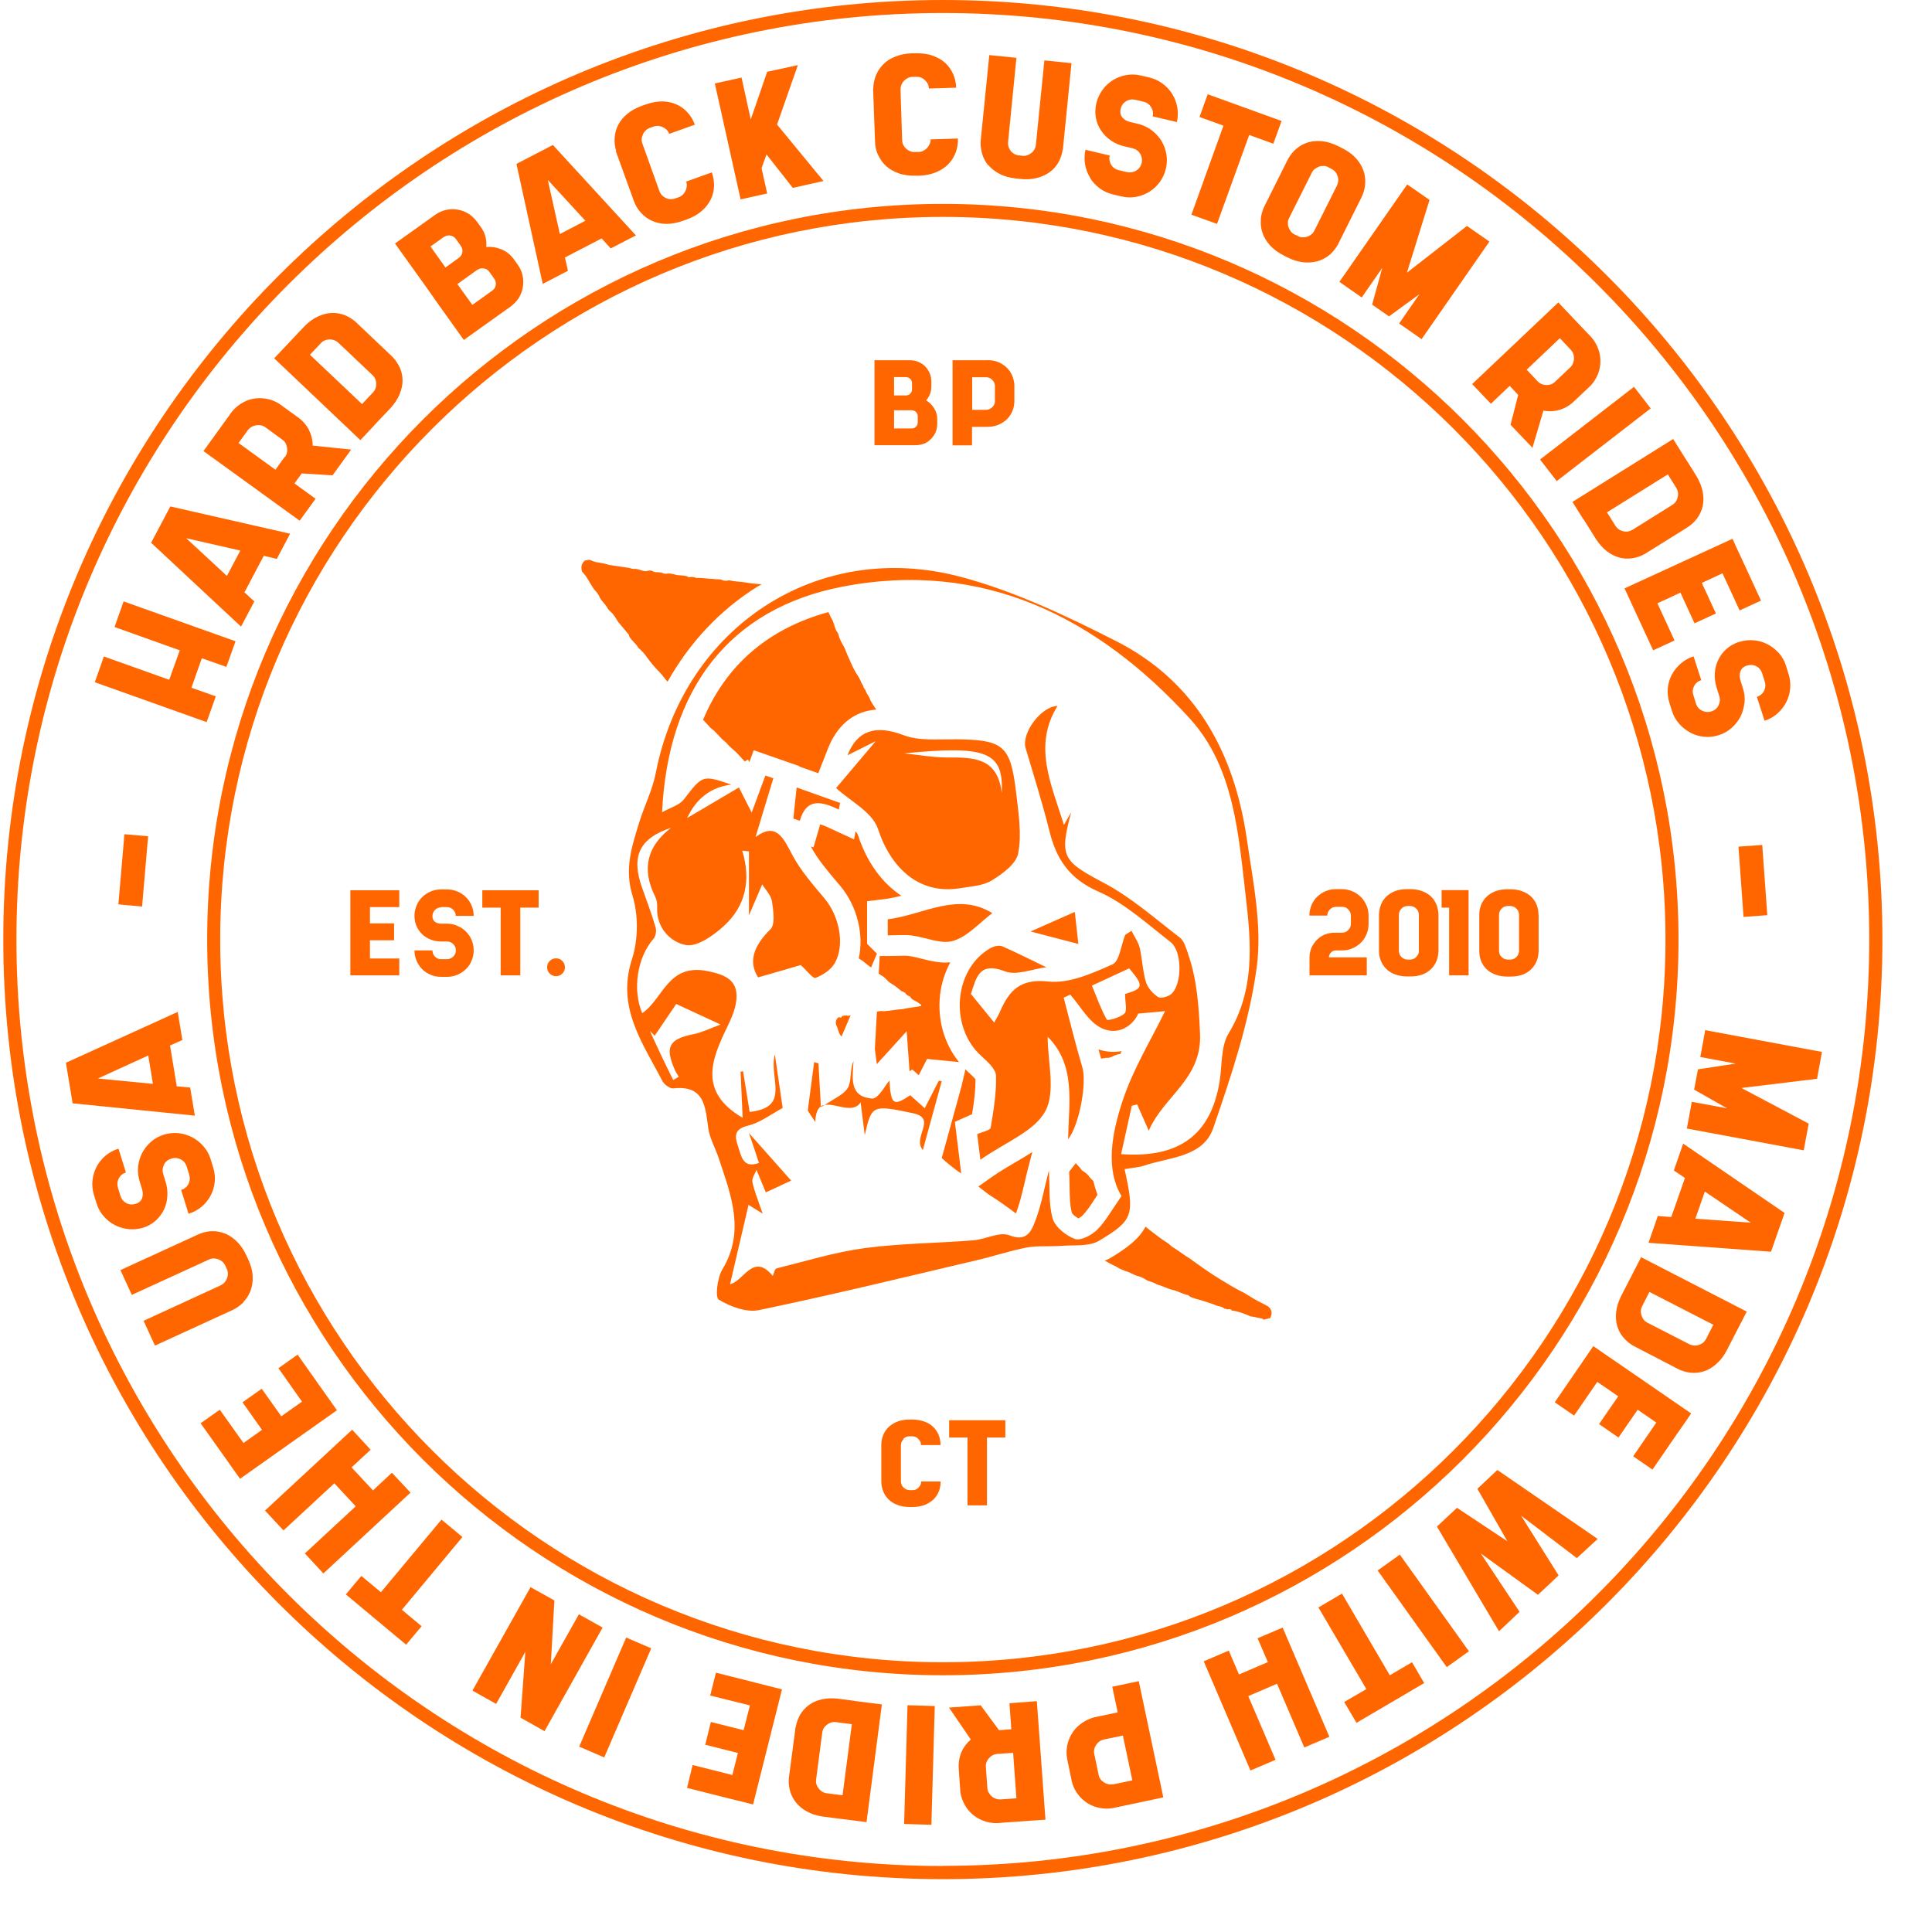 <?xml version="1.0" encoding="UTF-8"?>
<svg id="Layer_1" data-name="Layer 1" xmlns="http://www.w3.org/2000/svg" width="141" height="139" xmlns:xlink="http://www.w3.org/1999/xlink" viewBox="0 0 141 139">
  <defs>
    <clipPath id="clippath">
      <rect x=".24" width="139.77" height="139" fill="none"/>
    </clipPath>
  </defs>
  <g clip-path="url(#clippath)">
    <g>
      <path d="M82.09,85.32c.56-.1,1.02-.12,1.43-.26,1.86-.62,4.3-.61,5.03-2.75,1.32-3.83,2.63-7.74,3.17-11.73.4-3.02-.27-6.23-.72-9.32-.91-6.3-3.72-11.53-9.58-14.49-3.63-1.84-7.39-3.63-11.3-4.67-10.46-2.78-20.19,3.67-22.26,14.31-.24,1.25-.85,2.42-1.22,3.65-.53,1.72-1.08,3.35-.48,5.3.44,1.42.42,3.23-.04,4.65-1.14,3.52.78,6.09,2.21,8.86.14.27.56.59.81.56,2.29-.25,2.33,1.34,2.55,2.91.11.76.54,1.48.78,2.23.88,2.66,1.93,5.29.25,8.07-.37.61-.54,2.05-.26,2.21.84.51,2.02.95,2.93.76,5.33-1.11,10.63-2.4,15.93-3.65,1.22-.28,2.41-.69,3.63-.92.83-.15,1.7-.05,2.55-.12.91-.07,1.98.06,2.69-.36,2.55-1.51,2.62-1.9,1.88-5.26ZM50.63,75.47c-1.81.36-2.12.92-1.38,2.61.08.18.19.33.29.5-.14.08-.28.16-.41.24-.29-.59-.58-1.18-.86-1.77-.29-.6-.56-1.21-.84-1.81.12.12.23.23.35.35.57-.84,1.13-1.67,1.57-2.32,1.13.52,2.03.94,3.24,1.5-.81.3-1.37.58-1.96.7ZM86.71,69.6c-.15-.41-.29-.93-.61-1.18-1.8-1.38-3.53-2.92-5.51-3.97-3.02-1.6-3.3-1.89-2.41-5.18-.18.31-.35.62-.53.93-.93-2.98-2.28-5.77-.47-8.68-1.21.03-2.65,2-2.33,3.07.6,2.03,1.24,4.05,1.75,6.1.51,2.04,1.46,3.45,3.55,4.37,1.93.85,3.58,2.37,5.28,3.69.84.65.86,2.99.09,3.76-.22.22-.79.38-1,.25-.38-.24-.76-.67-.89-1.1-.24-.8-.26-1.66-.45-2.48-.1-.43-.39-.82-.6-1.25-.29.2-.43.24-.47.32-.3.73-.4,1.9-.92,2.13-1.48.66-3.18,1.42-4.69,1.25-2.02-.22-2.83.63-3.5,2.16-.1.24-.24.47-.44.84-.63-.77-1.15-1.41-1.7-2.09.39-1.17.58-2.39,2.49-1.65.83.32,1.98-.17,3.01-.3-1.09-.52-2.14-1.06-3.22-1.53-.22-.09-.58-.01-.81.11-2.72,1.5-3.08,5.75-.72,7.89.45.41,1.06.95,1.08,1.44.04,1.26-.18,2.54-.39,3.8-.03.2-.61.3-.98.47.05.39.1.87.23,1.87,1.79-1.27,3.93-2.05,4.74-3.55.77-1.43.17-3.61.17-5.43,2.08,2.08,1.54,4.81,1.49,7.49.86-1.12,1.37-4.17,1.04-5.26-.5-1.68-.91-3.38-1.36-5.08l.48-.22c.75.85,1.35,2.01,2.3,2.45,1.21.57,2.29-.2,2.66-1.07.96-.08,1.61-.14,1.96-.18-1,2.06-2.33,4.21-3.1,6.55-.8,2.4-1.26,4.99-.08,6.95-.74,1.05-1.17,1.86-1.79,2.47-.4.39-1.2.81-1.61.66-.65-.24-1.43-.86-1.62-1.48-.31-1.06-.2-2.25-.28-3.53-.34,1.33-.56,2.56-1,3.71-.28.72-.61,1.54-1.89,1.03-.71-.28-1.73.3-2.63.37-2.64.21-5.31.22-7.94.57-2.17.29-4.29.95-6.42,1.48-.13.03-.19.37-.27.55-1.43-1.75-2.13.4-3.12.6.44-1.9.9-3.85,1.35-5.79-.07-.04.26.16,1.03.64-.35-1.04-.62-1.66-.75-2.32-.05-.26.19-.58.3-.87.23.55.45,1.09.68,1.64.6-.28,1.07-.49,1.85-.86-.98-1.1-1.88-2.11-3.08-3.47.35,1.02.54,1.6.73,2.18h0s0,0,0,0c-1.18.44-1.29-.51-1.53-1.22-.23-.69-.32-1.25.73-1.5.88-.21,1.66-.82,2.53-1.29-.15-1.05-.33-2.27-.57-3.91-.46,1.75,1.2,3.87-1.84,4.2-.16-1.01-.32-1.99-.48-2.97-.06.01-.12.02-.18.03.05,1.1.1,2.2.15,3.37-3.23-1.89-2.29-4.24-1.12-6.64.27-.56.53-1.14.63-1.74.26-1.57-.62-2.04-2.08-2.33-2.9-.58-3.23,2.05-4.76,3.07-.72-1.69-.38-4.06.83-5.43.16-.19.22-.58.15-.82-.28-.96-.63-1.9-.97-2.85-.85-2.34-.23-3.65,2.1-4.43h0c-1.76,1.35-2.17,3.01-1.17,5.01.12.24.17.55.15.83-.05,1.51,1.01,2.52,2.1,2.72.83.15,2.03-.71,2.79-1.41,1.56-1.43,1.98-3.33,1.32-5.48.16.02.33.04.49.06v4.66c.43-1,.72-1.69.97-2.26.25.41.64.8.71,1.24.1.68.25,1.68-.11,2.04-1.24,1.21-1.63,2.39-.9,3.51,1.19-.34,2.24-.64,3.11-.9.45.41.9,1.01,1.08.94.53-.21,1.12-.59,1.4-1.07.77-1.36.33-3.46-.76-4.75-.83-.99-1.71-1.99-2.31-3.11-.68-1.27-1.18-2.48-2.71-1.35.43-1.43.87-2.86,1.3-4.29-.19-.07-.38-.13-.58-.2-.33.9-.66,1.79-1,2.7-.24-.47-.51-.99-.93-1.83-1.35.8-2.57,1.52-3.78,2.23.67-1.44,1.74-2.25,3.22-2.44-2.12-.72-2.09-.69-3.46,1.08-.32.42-.96.59-1.59.94.43-9.03,4.93-14.87,13.15-16.46,10.26-1.99,18.65,2.24,25.39,9.65,3.24,3.57,3.54,8.54,4.08,13.17.39,3.32.62,6.67-1.28,9.79-.57.95-.46,2.31-.65,3.49-.63,3.87-2.91,5.62-7.19,5.31.27-1.2.52-2.36.78-3.53.13-.03.26-.07.39-.1.23.52.46,1.04.85,1.92,1.09-2.54,3.89-3.76,3.74-7.08-.09-2.04-.22-3.99-.9-5.9ZM82.07,73.96c-.31.31-1.24.54-1.29.46-.43-.77-.73-1.61-1.09-2.49,1.03-.48,1.88-.87,2.72-1.26,1.09,1.29,1.04,1.47-.3,1.87,0,.63.17,1.22-.04,1.42Z" fill="#f60"/>
      <path d="M69.63,53.96c-1.24-.02-2.58.12-3.69-.31-1.99-.76-3.37-.38-4.09,1.47.51-.26,1.12-.56,2.06-1.03-1.21,1.43-2.12,2.52-2.89,3.42h0c1,.93,2.64,1.75,3.05,2.97.98,2.98,3.09,4.82,6,4.34.78-.13,1.66-.17,2.3-.56.79-.48,1.8-1.22,1.94-1.99.26-1.39.03-2.89-.14-4.33-.42-3.58-.9-3.95-4.53-3.99ZM73.11,57.89c-.29-2.64-2.1-2.61-3.98-2.61-1.05,0-2.09-.19-3.14-.3,6.05-.6,7.26-.1,7.12,2.91Z" fill="#f60"/>
      <path d="M64.79,67.1v1.16h0c.7,0,1.23-.05,1.74.01,1.03.13,2.16.67,3.05.39,1.06-.33,1.92-1.33,2.84-2.02-2.57-1.58-5.03.13-7.63.45Z" fill="#f60"/>
      <path d="M59.42,77.51c-.15,1.13-.3,2.25-.47,3.54.08.12.31.47.55.83.02-.64.18-.97.41-1.14-.08-1.35-.13-2.25-.18-3.14-.1-.03-.21-.06-.32-.09Z" fill="#f60"/>
      <path d="M67.48,80.87c-.34-.31-.68-.61-1.05-.94-1.24.83-1.4.69-1.52-1.07-.27.29-.81,1.35-1.27,1.31-1.7-.14-1.41-1.51-1.35-2.74-.29.68-.12,1.45-.41,1.95-.27.47-.91.75-1.7,1.26.79-.16,2.05.69,2.63-.19.1.78.2,1.57.3,2.39.51-2.18.52-2.23,3.51-1.6,1.82.38-.07,1.74.73,2.69.49-1.78.94-3.41,1.38-5.03-.07,0-.14-.02-.22-.02-.34.67-.69,1.34-1.03,2.01Z" fill="#f60"/>
      <path d="M59.92,80.8c.09-.06.17-.11.26-.17-.1.02-.18.05-.26.11,0,.02,0,.04,0,.06Z" fill="#f60"/>
      <path d="M78.44,66.55c-1.07.47-1.98.88-3.23,1.43,1.2.31,2.19.57,3.49.91-.11-.99-.18-1.66-.26-2.34Z" fill="#f60"/>
      <path d="M61.22,59.08c.03-.16.06-.32.09-.48-1.03-.37-2.06-.73-3.17-1.13-.08.78-.16,1.53-.24,2.27.16.05.31.11.47.16.51-1.75,1.65-1.38,2.85-.82Z" fill="#f60"/>
      <polygon points="25.57 71.18 29.14 71.18 29.14 69.95 27 69.95 27 68.62 28.76 68.62 28.76 67.39 27 67.39 27 66.2 29.14 66.2 29.14 64.97 25.57 64.97 25.57 71.18" fill="#f60"/>
      <path d="M32.18,66.2h.43c.18,0,.33.06.46.19s.19.27.19.45h1.31c0-.27-.05-.52-.15-.75-.1-.24-.24-.44-.42-.62-.18-.18-.38-.31-.62-.41-.23-.1-.48-.15-.76-.15h-.43c-.27,0-.52.05-.76.15-.24.1-.44.24-.62.41-.18.18-.31.38-.41.62-.1.24-.15.48-.15.75s.05.52.15.75c.1.23.24.42.41.59.18.17.38.29.62.39.23.09.48.14.76.14h.43c.18,0,.33.06.46.19s.19.28.19.46-.06.32-.19.45c-.12.12-.28.19-.46.19h-.43c-.18,0-.33-.06-.45-.19s-.18-.27-.18-.45h-1.31c0,.27.05.52.15.75.1.24.24.44.41.62.18.18.38.31.62.41.23.1.48.15.76.15h.43c.27,0,.52-.05.76-.15.24-.1.44-.24.62-.41.18-.18.32-.38.42-.62.1-.24.15-.48.15-.75s-.05-.52-.15-.76c-.1-.24-.24-.44-.42-.62-.18-.18-.38-.31-.62-.41h0c-.23-.11-.48-.16-.76-.16h-.43c-.18,0-.33-.05-.45-.14-.12-.09-.18-.24-.18-.41s.06-.32.18-.45c.12-.12.27-.19.45-.19Z" fill="#f60"/>
      <polygon points="35.2 66.24 36.54 66.24 36.54 71.18 37.97 71.18 37.97 66.24 39.31 66.24 39.31 64.97 35.2 64.97 35.2 66.24" fill="#f60"/>
      <path d="M40.58,69.94c-.18,0-.33.06-.46.19-.13.12-.19.28-.19.46s.06.33.19.46c.12.13.28.19.46.19s.33-.06.46-.19c.13-.13.19-.28.19-.46s-.06-.33-.19-.46c-.12-.13-.28-.19-.46-.19Z" fill="#f60"/>
      <path d="M99.3,65.45c-.18-.18-.38-.31-.62-.41-.24-.1-.49-.15-.75-.15h-.44c-.27,0-.52.05-.75.15-.24.1-.44.24-.62.41-.18.18-.31.38-.41.62-.1.24-.15.49-.15.75h1.31c0-.18.06-.32.19-.45s.27-.19.45-.19h.44c.18,0,.33.06.45.19s.19.27.19.45v.59c0,.18-.06.33-.19.46-.12.13-.27.2-.45.2h-.58c-.25,0-.48.05-.7.14-.22.09-.41.22-.57.39-.16.17-.29.35-.39.57-.09.22-.14.45-.14.7v1.31h4.18v-1.31h-2.76c0-.14.05-.26.15-.36h0c.1-.1.22-.15.36-.15h.45c.27,0,.52-.05.75-.15.24-.1.44-.24.62-.41.18-.18.31-.38.41-.62.1-.23.15-.48.15-.76v-.59c0-.27-.05-.52-.15-.75-.1-.24-.24-.44-.41-.62Z" fill="#f60"/>
      <path d="M104.84,66.03c-.09-.23-.22-.42-.39-.59-.17-.17-.39-.31-.65-.4-.25-.1-.55-.15-.88-.15h-.21c-.32,0-.61.04-.86.13-.25.09-.46.22-.64.38-.17.16-.31.35-.4.56-.09.22-.15.44-.16.69h-.01v2.75c0,.26.04.49.14.72.09.23.22.42.39.59.17.17.39.31.65.4.26.1.55.15.89.15h.21c.32,0,.61-.04.86-.13.25-.09.46-.22.63-.38.17-.16.31-.35.4-.56.1-.21.15-.44.16-.69h.01v-2.75c-.01-.25-.05-.49-.14-.72ZM103.55,69.4c0,.08-.01.17-.05.24-.04.07-.08.14-.14.2-.06.06-.12.11-.2.14-.08.03-.16.05-.24.05h-.2c-.08,0-.17-.02-.24-.05-.07-.03-.14-.08-.2-.14-.06-.06-.11-.12-.14-.2-.03-.08-.05-.16-.05-.24v-2.65c0-.08.02-.16.05-.24.04-.07.08-.14.14-.2.06-.06.12-.11.2-.14.08-.03.16-.05.24-.05h.2c.08,0,.17.02.24.05.07.03.14.08.2.14.06.06.11.12.14.2.03.08.05.16.05.24v2.65Z" fill="#f60"/>
      <polygon points="105.21 64.96 105.21 66.24 105.76 66.24 105.76 71.18 107.18 71.18 107.18 64.96 106.29 64.96 105.21 64.96" fill="#f60"/>
      <path d="M112.28,66.76c0-.25-.04-.49-.13-.72-.09-.23-.22-.42-.39-.59-.18-.17-.39-.31-.65-.4-.25-.1-.55-.15-.88-.15h-.2c-.32,0-.61.04-.86.13-.25.09-.46.22-.64.38-.18.16-.31.35-.41.56-.09.22-.15.44-.16.69h0v2.75c0,.26.04.49.13.72.09.23.22.42.39.59.17.17.39.31.65.4.26.1.56.15.89.15h.21c.32,0,.61-.04.86-.13.25-.09.46-.22.63-.38.17-.16.31-.35.4-.56.1-.21.15-.44.16-.69h.01v-2.75ZM110.86,69.4c0,.08-.02.17-.05.24-.03.07-.08.14-.14.2-.06.06-.12.11-.2.14-.08.03-.16.05-.24.05h-.2c-.08,0-.16-.02-.24-.05-.07-.03-.14-.08-.2-.14-.06-.06-.11-.12-.14-.2-.03-.08-.05-.16-.05-.24v-2.65c0-.08.02-.16.05-.24.03-.07.08-.14.14-.2.06-.06.12-.11.2-.14.08-.03.16-.05.24-.05h.2c.08,0,.17.02.24.05s.14.08.2.14c.06.06.11.12.14.2.03.08.05.16.05.24v2.65Z" fill="#f60"/>
      <path d="M122.5,68.57c0-29.6-24.08-53.69-53.69-53.69S15.12,38.96,15.12,68.57s24.09,53.69,53.69,53.69,53.69-24.09,53.69-53.69ZM68.81,121.31c-29.08,0-52.74-23.66-52.74-52.74S39.73,15.83,68.81,15.83s52.74,23.66,52.74,52.74-23.66,52.74-52.74,52.74Z" fill="#f60"/>
      <polygon points="9.02 43.89 9.02 43.89 9.02 43.89 9.02 43.89" fill="#f60"/>
      <polygon points="15.75 50.82 13.97 50.19 14.73 48.04 16.52 48.67 17.19 46.8 9.02 43.89 8.36 45.76 13.12 47.46 12.35 49.61 7.58 47.91 6.92 49.79 15.08 52.7 15.75 50.82" fill="#f60"/>
      <path d="M18.56,43.89l-.72-.66,1.41-2.67.95.23h0s.97-1.84.97-1.84l-8.74-1.99-1.4,2.65,6.56,6.12.97-1.83ZM16.56,42.03l-2.97-2.75,3.95.9-.98,1.85Z" fill="#f60"/>
      <path d="M23.03,36.4l-1.54-1.12.53-.73,2.25.14,1.36-1.88-2.81-.29c0-.41-.1-.8-.28-1.16-.19-.36-.45-.66-.79-.9l-1.38-1c-.29-.18-.6-.3-.94-.36-.34-.06-.67-.06-1,.01-.33.07-.65.21-.95.42-.3.21-.56.48-.78.83l-1.49,2.06-.36.5,7.02,5.08,1.17-1.61ZM20.78,33.34l-.68.94-2.69-1.95.68-.94c.07-.09.15-.17.26-.23.1-.06.21-.1.33-.12s.23-.02.35,0c.11.02.22.06.32.13h0s1.26.92,1.26.92c.19.14.3.33.34.59.04.25-.01.47-.15.67Z" fill="#f60"/>
      <path d="M27.31,31.04l.34-.36.86-.91c.29-.32.51-.65.65-.99.14-.34.22-.67.22-.99,0-.33-.06-.63-.19-.93-.13-.3-.31-.56-.54-.81h0s-2.61-2.48-2.61-2.48c-.26-.25-.54-.43-.85-.56-.31-.12-.63-.18-.96-.17-.33.01-.67.09-1.01.25-.34.15-.67.39-.99.71l-.86.91-.34.36-1.02,1.08,6.29,5.97,1.02-1.08ZM23.42,25.04c.16-.17.37-.26.62-.27.25,0,.46.07.64.23l2.51,2.38c.17.16.26.37.27.62,0,.25-.07.46-.24.64h0l-.8.85-3.8-3.6.8-.85Z" fill="#f60"/>
      <path d="M31.64,21.72l2.21,3.09,3.43-2.45c.24-.18.44-.39.59-.63.15-.25.25-.51.29-.78.04-.27.04-.55-.02-.84-.06-.28-.18-.55-.35-.79l-.28-.39c-.24-.33-.54-.58-.91-.73-.37-.15-.74-.21-1.11-.17.02-.25,0-.5-.06-.75-.06-.25-.18-.49-.34-.71l-.28-.39c-.18-.24-.39-.44-.63-.59-.25-.15-.51-.25-.78-.29-.27-.05-.56-.04-.84.02-.28.06-.55.18-.79.35l-2.94,2.1,2.21,3.09.61.86ZM34.83,19.7c.15-.1.31-.14.48-.11.17.03.31.11.41.26l.35.49c.1.14.14.31.11.47-.03.17-.12.31-.27.41l-1.44,1.03-1.09-1.52,1.44-1.03ZM32.39,17.3c.15-.1.31-.14.48-.11.17.03.31.12.41.26l.35.49c.1.15.14.31.11.48-.03.17-.12.31-.27.41l-.96.69-1.09-1.53.96-.69Z" fill="#f60"/>
      <path d="M41.45,19.75l-.22-.96,2.68-1.39.66.73h0s1.84-.95,1.84-.95l-6.06-6.6-2.66,1.38,1.92,8.76,1.84-.96ZM42.72,16.11l-1.86.97-.88-3.95,2.74,2.98Z" fill="#f60"/>
      <path d="M44.94,11.02l1.31,3.62c.12.33.29.63.52.88.23.25.49.45.8.59.31.14.65.22,1.04.23.38,0,.8-.07,1.24-.23l.26-.09c.44-.16.8-.36,1.1-.62.29-.25.51-.53.66-.84.15-.3.23-.63.24-.97.01-.34-.04-.68-.16-1.01l-1.87.67c.04.11.05.23.04.34-.01.12-.04.23-.09.34-.05.1-.12.2-.2.28h0c-.08.08-.18.14-.29.18l-.26.09c-.11.04-.23.06-.35.05-.12,0-.24-.03-.34-.08-.1-.05-.2-.12-.28-.2-.08-.08-.14-.18-.18-.29l-1.25-3.49c-.08-.22-.06-.45.05-.68.11-.23.28-.38.5-.46l.26-.09c.22-.08.45-.07.68.04.23.1.39.27.47.49l1.87-.67c-.12-.33-.29-.63-.52-.88-.23-.25-.49-.45-.8-.59-.31-.14-.65-.22-1.04-.23-.38,0-.8.07-1.24.23l-.26.09c-.42.15-.78.35-1.07.59-.29.24-.51.51-.66.8s-.24.61-.26.93c-.03.33.01.65.11.98h-.01Z" fill="#f60"/>
      <polygon points="55.99 14.12 55.58 12.28 55.94 11.27 57.86 13.71 60.1 13.21 56.71 9.09 58.23 4.75 55.99 5.24 54.79 8.72 54.12 5.66 52.17 6.09 54.05 14.55 55.99 14.12" fill="#f60"/>
      <path d="M64.09,11.31c.14.31.33.58.58.81.25.23.56.4.92.53.36.13.78.18,1.25.17h.27c.47-.02.88-.11,1.23-.26.35-.15.65-.35.88-.59.23-.24.41-.53.53-.85.12-.32.17-.66.16-1.01l-1.99.06c0,.12-.02.23-.07.34-.05.11-.11.21-.19.29-.08.09-.18.15-.28.21h0c-.1.05-.22.08-.33.08h-.27c-.12.01-.24,0-.35-.05-.11-.04-.21-.11-.3-.19-.09-.08-.15-.17-.21-.28-.05-.11-.08-.22-.08-.34l-.12-3.7c0-.24.08-.44.25-.63.18-.18.38-.28.62-.29h.27c.24-.02.45.06.64.24.19.17.29.38.29.61l1.99-.06c-.01-.36-.08-.69-.22-1-.14-.31-.33-.58-.58-.81s-.56-.4-.92-.53c-.36-.13-.78-.18-1.25-.17h-.27c-.45.02-.85.1-1.2.24-.35.14-.64.32-.87.56-.24.23-.41.5-.54.8-.12.3-.19.63-.2.97h-.01l.14,3.85c.01.36.08.69.22,1Z" fill="#f60"/>
      <path d="M72.13,12.05c.22.26.49.47.84.65s.74.28,1.21.33l.28.03c.45.05.85.02,1.21-.07.36-.09.67-.24.94-.43.27-.2.48-.43.64-.72.16-.29.26-.6.31-.93h.01l.63-6.3-1.98-.2-.62,6.16c-.01.12-.05.23-.1.33-.06.1-.13.19-.22.26-.09.07-.19.13-.3.17-.11.04-.22.05-.34.04l-.28-.03c-.12-.01-.23-.05-.33-.1-.1-.06-.19-.13-.26-.22-.07-.09-.13-.19-.16-.3-.04-.11-.05-.23-.04-.34l.61-6.16-1.98-.2-.62,6.16c-.04.35,0,.69.09,1.02.09.33.25.62.46.88Z" fill="#f60"/>
      <path d="M79.55,12.98c.18.29.42.55.7.76.29.22.62.36.98.45l.59.14c.37.09.73.1,1.08.04.35-.06.67-.19.97-.37.3-.18.55-.42.77-.71.21-.29.36-.62.45-.98.08-.37.1-.73.03-1.08-.06-.35-.19-.67-.37-.97-.19-.29-.42-.55-.71-.76h0c-.29-.22-.61-.37-.98-.46l-.59-.14c-.25-.06-.43-.17-.57-.34-.13-.17-.17-.38-.11-.62.05-.24.19-.42.39-.55.21-.13.43-.16.68-.11l.59.14c.25.06.43.19.56.4.13.21.17.43.11.67l1.77.42c.08-.36.09-.72.03-1.07-.06-.36-.19-.68-.37-.98s-.42-.55-.71-.76c-.29-.22-.61-.36-.98-.45l-.59-.14c-.37-.08-.73-.1-1.08-.03-.35.06-.68.19-.97.37-.29.18-.55.42-.76.71-.21.29-.36.62-.45.98-.08.37-.1.72-.03,1.06.06.34.19.65.38.93.19.28.42.52.71.72.29.2.62.35.99.43l.59.14c.25.06.43.19.56.4.13.21.16.44.11.68-.06.24-.19.42-.4.55-.21.13-.44.16-.68.11l-.59-.14c-.25-.06-.43-.19-.56-.4-.12-.21-.16-.43-.1-.67l-1.77-.42c-.08.36-.09.72-.03,1.07.06.35.19.68.37.97Z" fill="#f60"/>
      <polygon points="88.82 16.34 91.17 9.85 92.93 10.49 93.53 8.83 88.14 6.88 87.54 8.54 89.29 9.17 86.95 15.67 88.82 16.34" fill="#f60"/>
      <path d="M92.02,16.01c-.03.34.01.67.12.99.11.32.29.62.55.91.26.29.6.53,1.01.74l.25.13c.4.2.79.32,1.16.36.37.04.71.01,1.03-.07.32-.09.6-.24.86-.44.25-.21.46-.46.63-.76l1.72-3.44c.16-.32.25-.64.28-.98.03-.34-.01-.67-.12-.99-.11-.32-.29-.62-.55-.91-.26-.29-.6-.53-1.01-.74l-.26-.13c-.4-.2-.79-.33-1.16-.37-.37-.04-.71-.02-1.03.07-.32.09-.6.24-.86.45-.25.21-.46.46-.63.76l-1.72,3.44c-.16.32-.25.65-.28.99ZM94.08,15.91l1.66-3.31c.05-.1.12-.2.22-.27.09-.07.19-.13.3-.17.11-.04.22-.05.34-.05.12,0,.23.03.33.09l.25.13c.21.1.36.28.44.52.08.24.06.46-.04.68l-1.66,3.31c-.05.1-.12.2-.22.27-.09.07-.19.13-.3.16-.11.04-.22.05-.34.05-.12,0-.23-.03-.33-.09h0s-.25-.12-.25-.12c-.1-.05-.2-.12-.27-.22-.07-.09-.13-.19-.17-.3-.04-.11-.05-.22-.05-.34,0-.12.03-.23.09-.33Z" fill="#f60"/>
      <polygon points="99.38 21.71 100.88 19.55 100.14 22.23 101.37 23.09 103.59 21.47 102.11 23.61 103.75 24.75 108.7 17.63 107.06 16.49 102.68 19.9 104.33 14.59 102.7 13.46 97.75 20.57 99.38 21.71" fill="#f60"/>
      <path d="M108.8,29.47l1.38-1.31.62.66h0s-.56,2.18-.56,2.18l1.6,1.68.8-2.71c.41.07.8.05,1.19-.06.38-.12.73-.32,1.03-.61l1.24-1.17c.23-.25.41-.54.53-.85.12-.32.18-.65.17-.99,0-.34-.09-.68-.23-1.01-.15-.33-.37-.64-.67-.92l-1.75-1.84-.42-.45-6.29,5.96,1.37,1.44ZM113.85,24.69l.79.84c.08.09.15.19.18.3.04.11.05.22.05.34,0,.12-.03.23-.07.34-.04.11-.11.21-.19.29h0l-1.13,1.07c-.17.16-.38.24-.64.23-.25-.01-.46-.1-.63-.28l-.79-.84,2.41-2.29Z" fill="#f60"/>
      <rect x="112.1" y="30.68" width="8.67" height="1.99" transform="translate(4.96 77.87) rotate(-37.73)" fill="#f60"/>
      <path d="M115.55,37.87l.27.42.66,1.06c.24.36.5.65.79.88.29.22.59.37.91.46.31.08.63.1.95.05.32-.05.63-.15.92-.32h0s3.05-1.9,3.05-1.9c.3-.19.55-.41.75-.68.2-.27.34-.57.41-.89.07-.32.08-.67.01-1.04-.07-.37-.22-.75-.44-1.13l-.66-1.06-.27-.42-.79-1.26-7.35,4.59.79,1.26ZM121.72,34.62l.62.99c.12.2.16.42.1.67-.05.25-.18.43-.38.56l-2.93,1.83c-.2.12-.42.16-.67.1-.25-.06-.43-.19-.56-.39h0l-.62-.99,4.44-2.77Z" fill="#f60"/>
      <polygon points="120.65 47.46 122.21 46.74 120.96 44.03 122.64 43.25 123.67 45.49 125.23 44.77 124.2 42.54 125.71 41.84 125.71 41.84 126.96 44.55 128.52 43.83 127.27 41.12 126.69 39.87 126.44 39.32 118.56 42.94 120.65 47.46" fill="#f60"/>
      <path d="M126.93,46.84c-.36.12-.67.29-.93.52-.26.23-.46.5-.6.8-.15.3-.23.63-.25.98-.02.35.02.71.14,1.07l.18.58c.08.24.06.47-.05.69-.11.22-.29.37-.53.44-.23.07-.46.05-.68-.06-.22-.11-.37-.29-.44-.53l-.18-.58c-.08-.24-.06-.47.05-.68.11-.22.29-.36.52-.43l-.56-1.74c-.35.11-.67.29-.94.53-.27.24-.49.51-.65.81-.16.31-.26.64-.29.99-.03.35,0,.71.12,1.07l.18.58c.11.36.29.67.53.94.23.27.51.48.82.65.31.17.64.26,1,.3.36.03.71,0,1.07-.12.36-.11.67-.29.94-.53.27-.24.48-.51.64-.82.16-.31.25-.65.29-1h.01c.03-.36,0-.71-.12-1.07l-.18-.58c-.07-.24-.08-.46,0-.66.07-.2.23-.34.48-.42.23-.07.46-.06.67.05.22.11.36.29.44.53l.18.58c.08.24.06.47-.05.69-.11.22-.29.36-.52.44l.56,1.74c.35-.11.67-.29.94-.53.27-.24.48-.51.64-.82.16-.31.26-.65.29-1,.03-.35,0-.71-.12-1.07l-.18-.58c-.11-.36-.29-.68-.53-.94-.24-.27-.51-.48-.82-.64-.31-.16-.64-.26-1-.29-.36-.03-.71,0-1.07.12Z" fill="#f60"/>
      <rect x="127.06" y="61.72" width="1.74" height="5.14" transform="translate(-4.3 9.38) rotate(-4.13)" fill="#f60"/>
      <polygon points="132.97 76.77 124.45 75.18 124.09 77.14 126.67 77.62 123.92 78.04 123.64 79.52 126.03 80.88 123.47 80.41 123.11 82.36 131.63 83.95 131.64 83.95 132 82 127.09 79.4 132.61 78.73 132.97 76.77" fill="#f60"/>
      <path d="M122.16,85.42l.81.55-1,2.85-.98-.08h0s-.68,1.96-.68,1.96l8.94.65.99-2.83-7.4-5.06-.68,1.96ZM124.42,86.96l3.35,2.27-4.04-.29.69-1.98Z" fill="#f60"/>
      <path d="M119.1,93.06l-.23.44-.57,1.11c-.19.39-.31.76-.35,1.13-.04.36-.02.7.07,1.01.09.31.23.59.44.84.21.25.45.46.75.63h0s3.2,1.66,3.2,1.66c.32.17.64.26.97.3.33.03.66,0,.97-.1.31-.1.62-.28.9-.53.29-.25.54-.57.75-.96l.57-1.11.23-.44.68-1.32-7.71-3.97-.68,1.32ZM120.39,94.29l4.65,2.39-.53,1.04c-.11.21-.28.35-.52.43-.24.08-.46.06-.68-.04l-3.08-1.58c-.21-.11-.35-.28-.43-.53-.08-.24-.06-.47.05-.68l.53-1.04Z" fill="#f60"/>
      <polygon points="113.47 102.34 114.88 103.31 116.57 100.85 118.1 101.9 116.7 103.93 118.12 104.91 119.52 102.88 120.88 103.82 120.88 103.82 119.19 106.28 120.6 107.25 122.29 104.79 123.08 103.66 123.42 103.15 116.28 98.24 113.47 102.34" fill="#f60"/>
      <polygon points="107.82 108.65 110.01 112.48 106.33 110.04 104.87 111.41 109.4 119.05 109.4 119.05 110.9 117.63 108.07 113.37 112.23 116.38 112.24 116.39 112.99 115.69 113.75 114.97 113.74 114.96 111.01 110.61 115.08 113.71 116.6 112.31 109.28 107.28 107.82 108.65" fill="#f60"/>
      <polygon points="102.16 113.46 102.16 113.46 102.16 113.46 102.16 113.46" fill="#f60"/>
      <rect x="102.88" y="113.23" width="1.99" height="8.67" transform="translate(-49 82.33) rotate(-35.56)" fill="#f60"/>
      <polygon points="101.43 122.26 97.94 116.3 96.22 117.31 99.72 123.27 98.1 124.21 99 125.73 103.94 122.83 103.05 121.31 101.43 122.26" fill="#f60"/>
      <polygon points="91.78 119.56 92.53 121.3 90.42 122.2 89.68 120.46 87.85 121.24 91.26 129.21 93.09 128.43 91.1 123.78 93.2 122.88 95.19 127.53 97.02 126.75 93.61 118.78 91.78 119.56" fill="#f60"/>
      <path d="M81.18,123.12l.39,1.85-1.39.29c-.43.07-.8.21-1.12.42-.32.2-.58.45-.77.74-.2.29-.33.6-.4.95-.07.35-.07.69,0,1.04h0s.35,1.67.35,1.67c.09.33.24.63.45.9.21.27.46.49.75.66.29.17.62.28.98.33.36.05.74.02,1.14-.09l2.74-.58.6-.13-1.79-8.48-1.95.41ZM81.24,130.21c-.24.05-.46,0-.67-.13-.21-.14-.35-.32-.39-.55l-.32-1.53c-.05-.23,0-.45.14-.66.14-.21.33-.34.56-.39l1.39-.29.69,3.27-1.39.29Z" fill="#f60"/>
      <path d="M73.67,124.3l.14,1.9-.9.07h0s-1.34-1.82-1.34-1.82l-2.31.17,1.59,2.33c-.31.27-.55.59-.7.96-.15.37-.21.77-.18,1.18l.12,1.7c.05.34.16.65.33.95.17.3.39.55.66.76.27.21.58.36.93.46.35.09.73.12,1.14.06l2.53-.18.62-.04-.63-8.65-1.98.15ZM73.02,131.32c-.12,0-.23,0-.34-.05-.11-.04-.21-.09-.3-.17-.09-.08-.16-.17-.22-.27-.06-.1-.09-.21-.1-.33l-.11-1.55c-.02-.23.06-.45.23-.64.17-.19.37-.29.61-.31l1.15-.08.24,3.32-1.15.08Z" fill="#f60"/>
      <rect x="62.77" y="127.82" width="8.67" height="1.99" transform="translate(-63.58 192.2) rotate(-88.36)" fill="#f60"/>
      <path d="M62.39,124.13l-1.24-.16c-.43-.05-.82-.03-1.18.05-.36.08-.67.22-.93.41-.26.19-.47.42-.64.7-.16.28-.27.58-.33.92h-.01l-.47,3.57c-.05.35-.03.69.05,1.02.08.32.23.62.43.88.2.26.47.49.8.67.33.19.71.31,1.16.38l1.24.16.5.06,1.47.19,1.12-8.59-1.47-.19-.49-.06ZM61.48,131.02l-1.15-.15c-.23-.03-.43-.15-.58-.35-.16-.2-.22-.41-.19-.65l.45-3.43c.03-.24.15-.43.35-.58.2-.15.42-.21.65-.18l1.16.15-.68,5.19Z" fill="#f60"/>
      <polygon points="51.83 123.74 54.73 124.46 54.27 126.27 51.88 125.67 51.47 127.33 53.85 127.93 53.45 129.54 53.45 129.54 50.55 128.81 50.14 130.48 53.03 131.21 54.37 131.54 54.96 131.69 57.07 123.29 52.25 122.07 51.83 123.74" fill="#f60"/>
      <rect x="40.56" y="122.89" width="8.67" height="1.99" transform="translate(-86.64 116.09) rotate(-66.69)" fill="#f60"/>
      <polygon points="42.25 117.81 40.2 121.45 40.46 116.8 38.72 115.83 34.48 123.38 36.21 124.35 38.34 120.55 37.99 125.36 38 125.36 39.74 126.34 43.98 118.78 42.25 117.81" fill="#f60"/>
      <polygon points="34.47 123.38 34.48 123.38 34.47 123.38 34.47 123.38" fill="#f60"/>
      <polygon points="32.22 110.9 27.8 116.2 26.37 115.01 25.24 116.36 29.64 120.03 30.77 118.68 29.33 117.48 33.75 112.17 32.22 110.9" fill="#f60"/>
      <polygon points="26.36 115.01 26.37 115.01 26.37 115.01 26.36 115.01" fill="#f60"/>
      <polygon points="19.34 110.24 19.34 110.24 19.34 110.23 19.34 110.24" fill="#f60"/>
      <polygon points="28.6 107.48 27.22 108.77 25.66 107.09 27.05 105.8 25.7 104.34 19.34 110.24 20.69 111.69 24.4 108.25 25.96 109.93 22.25 113.37 23.6 114.83 29.96 108.93 28.6 107.48" fill="#f60"/>
      <polygon points="21.72 98.86 20.32 99.85 22.04 102.29 20.53 103.36 19.1 101.35 17.7 102.34 19.12 104.35 17.77 105.31 17.77 105.31 16.04 102.88 14.64 103.87 16.37 106.3 17.16 107.42 17.52 107.92 24.59 102.92 21.72 98.86" fill="#f60"/>
      <path d="M17.77,95.01c.24-.25.41-.53.53-.85.11-.32.16-.67.14-1.05-.02-.38-.13-.79-.33-1.21l-.12-.26c-.19-.41-.41-.74-.68-1.01-.26-.26-.55-.46-.85-.59-.3-.13-.62-.19-.94-.19-.33,0-.65.07-.96.2h-.01s0,0,0,0l-5.76,2.64.83,1.81,5.63-2.58c.11-.05.22-.08.34-.08.12,0,.23.02.34.06s.21.1.3.18c.09.08.16.17.21.28l.12.26c.05.1.07.22.07.33s-.02.23-.06.34c-.04.11-.1.21-.18.3-.08.09-.17.15-.28.21l-5.63,2.59.83,1.81,5.63-2.58c.32-.15.6-.35.84-.59Z" fill="#f60"/>
      <path d="M10.41,89.61c.36-.11.67-.28.93-.51.26-.23.46-.49.61-.79.15-.3.24-.63.26-.98.03-.35-.01-.71-.12-1.07l-.18-.58c-.07-.24-.05-.47.06-.69.11-.22.29-.36.54-.44.24-.07.46-.05.68.06.22.11.36.29.44.54l.18.58c.07.24.05.47-.06.68-.11.21-.29.36-.53.43l.54,1.74c.36-.11.67-.28.95-.51.28-.23.49-.51.66-.81.16-.3.26-.64.3-.99.04-.35,0-.71-.11-1.07l-.18-.58c-.11-.36-.28-.68-.52-.95-.23-.27-.5-.49-.81-.66-.31-.16-.64-.27-1-.31-.36-.04-.72,0-1.07.1-.36.11-.68.28-.95.52-.27.23-.48.5-.65.81-.16.31-.26.64-.3,1h0c-.04.36,0,.71.11,1.08l.18.58c.07.24.07.46,0,.66-.08.2-.24.34-.48.41-.23.07-.46.05-.67-.06s-.36-.29-.43-.53l-.18-.58c-.07-.24-.05-.47.06-.69.11-.22.29-.36.52-.43l-.54-1.74c-.36.11-.67.28-.95.51-.28.24-.49.51-.65.81-.16.31-.26.64-.3,1-.04.35,0,.71.11,1.07l.18.58c.11.36.28.68.52.95.23.27.5.49.81.65.31.16.64.26,1,.3.36.04.72,0,1.07-.1Z" fill="#f60"/>
      <path d="M13.88,79.37l-.98-.09-.49-2.98.9-.4h0s-.34-2.05-.34-2.05l-8.16,3.71.49,2.96,8.92.9-.34-2.04ZM11.16,79.1l-4.02-.39,3.68-1.68.34,2.07h0Z" fill="#f60"/>
      <polygon points="8.63 66 10.37 66.16 10.81 61.03 9.08 60.88 8.64 66 8.63 66" fill="#f60"/>
      <path d="M68.81,0C31,0,.24,30.76.24,68.57s30.76,68.57,68.57,68.57,68.57-30.76,68.57-68.57S106.62,0,68.81,0ZM68.81,136.18C31.53,136.18,1.2,105.85,1.2,68.57S31.53.95,68.81.95s67.61,30.33,67.61,67.61-30.33,67.61-67.61,67.61Z" fill="#f60"/>
      <path d="M67.45,32.38c.19-.08.35-.2.49-.34.14-.14.26-.31.34-.49.08-.19.12-.39.12-.61v-.35c0-.29-.07-.56-.23-.8-.15-.24-.34-.43-.58-.57h0c.12-.13.21-.29.28-.46.07-.17.1-.36.1-.56v-.35c0-.22-.04-.42-.12-.61s-.19-.35-.33-.5-.31-.25-.5-.33c-.19-.08-.39-.12-.61-.12h-2.59v6.2h3.02c.22,0,.42-.04.61-.12ZM65.25,27.52h.85c.13,0,.24.04.33.13.09.09.13.2.13.32v.43c0,.13-.04.24-.13.33-.09.09-.2.13-.33.13h-.85v-1.35ZM65.25,31.28v-1.34h1.27c.13,0,.24.04.33.13.09.09.13.2.13.32v.43c0,.13-.04.24-.13.32-.09.09-.2.13-.33.13h-1.27Z" fill="#f60"/>
      <path d="M70.95,31.15h1.01c.31.01.6-.03.85-.13.25-.1.47-.23.65-.4.18-.17.32-.37.42-.61.1-.23.15-.48.15-.73v-1.22c-.02-.24-.08-.48-.18-.7-.1-.22-.25-.41-.43-.58-.18-.16-.39-.29-.64-.38-.25-.09-.52-.13-.81-.11h-2.45v6.21h1.42v-1.36ZM70.95,27.53h1.01c.17,0,.32.06.45.19.13.12.2.28.2.44v1.12c0,.17-.06.32-.2.44-.13.13-.28.19-.45.19h-1.01v-2.39Z" fill="#f60"/>
      <path d="M65.92,105.01c.13-.13.28-.19.45-.19h.2c.17,0,.32.06.45.19.13.13.2.28.2.45h1.42c0-.26-.04-.5-.13-.72-.09-.23-.22-.42-.39-.59-.17-.17-.39-.31-.65-.4-.26-.1-.56-.15-.89-.15h-.2c-.32,0-.61.04-.86.14-.25.09-.46.22-.64.38-.17.16-.31.35-.4.56-.1.22-.15.45-.16.69h0v2.75c0,.25.05.5.14.72.09.23.22.42.39.59.18.17.39.31.65.4.26.1.56.15.89.15h.2c.34,0,.63-.05.89-.15.26-.1.47-.24.65-.4.17-.17.3-.37.39-.59.09-.22.13-.47.13-.72h-1.42c0,.08-.02.17-.05.24-.04.07-.08.14-.14.2-.06.06-.12.11-.2.14h0c-.08.04-.16.05-.24.05h-.2c-.08,0-.16-.01-.25-.05-.08-.04-.15-.08-.21-.14-.06-.06-.11-.12-.14-.2-.03-.08-.05-.16-.05-.24v-2.65c0-.17.06-.32.2-.45Z" fill="#f60"/>
      <polygon points="69.27 104.91 70.61 104.91 70.61 109.86 72.03 109.86 72.03 104.91 73.37 104.91 73.37 103.65 69.27 103.65 69.27 104.91" fill="#f60"/>
      <path d="M62.67,69.94c.09.06.18.12.27.17.19.17.42.34.63.5l.43-1.01-.72-.72v-3.11s1.31-.16,1.31-.16c.39-.05.78-.14,1.19-.24-1.39-.92-2.5-2.41-3.16-4.41-.03-.09-.09-.19-.18-.29l-.11.59-1.75-.81c-.36-.17-.58-.25-.72-.29-.02.04-.04.1-.05.17l-.44,1.51-.2-.07.02.03c.47.89,1.17,1.71,1.9,2.58l.23.27c1.26,1.5,1.74,3.59,1.35,5.3Z" fill="#f60"/>
      <path d="M78.25,88.55c.04.07.23.24.45.37.1-.06.22-.13.29-.2.31-.31.6-.74.96-1.3.05-.08.1-.15.15-.23-.13-.33-.23-.67-.31-1-.14-.14-.28-.28-.38-.43-.13-.15-.35-.28-.45-.35-.14-.2-.3-.37-.45-.52l-.48.62c.02.36.02.71.03,1.06.01.77.02,1.44.18,1.99Z" fill="#f60"/>
      <path d="M69.18,84.91c.3.25.61.49.97.73l-.46-3.77,1.01-.45c.08-.03.16-.07.24-.1.14-.83.26-1.72.25-2.56-.13-.16-.39-.4-.55-.54-.06-.06-.12-.12-.18-.18l-.29,1.24-1.44,5.23c.15.14.3.28.45.4Z" fill="#f60"/>
      <path d="M61.42,75.64s0,0,0,0l.66-1.55-.19.05c-.11-.07-.28-.02-.46.02.02.09-.07.11-.07.11-.11-.06-.2-.04-.26.06-.07.11-.13.22-.09.39l.02.09c.17.33.15.61.38.83Z" fill="#f60"/>
      <path d="M69.32,70.23c-.1,0-.2.02-.3.02-.63,0-1.24-.15-1.79-.29-.32-.08-.63-.16-.89-.19-.23-.03-.51-.02-.87-.01-.21,0-.44.01-.69.01h-.58l-.07,1.29c.09.06.18.12.27.17.22.13.37.37.58.51.22.13.43.27.67.48.11.06.13.15.22.13.07.04.14.09.22.13.02.09.13.15.24.22,0,0,.09-.02.11.07.15.24.43.27.67.48l.11.07.02.09-.09.02c-.35.08-.8.1-1.24.21-.46.02-.98.14-1.43.16-.17-.04-.33,0-.48.03l-.15,2.73.14,1.1,2.18-2.4.21,2.92.2-.13.47.42.61-1.19,2.33.23c-1.09-1.35-1.59-3.12-1.38-4.93.1-.84.36-1.63.74-2.34Z" fill="#f60"/>
      <path d="M58.3,55.93l1.42.5.73-1.86c.36-.91,1.32-2.64,3.5-2.78-.15-.23-.31-.46-.43-.69-.06-.26-.3-.48-.36-.74-.13-.15-.15-.24-.17-.33-.13-.15-.19-.41-.34-.65-.28-.39-.47-.81-.68-1.31-.17-.33-.23-.59-.4-.92-.15-.24-.32-.57-.38-.83l-.02-.09c-.26-.31-.26-.68-.43-1-.12-.18-.19-.38-.28-.56-4.39,1.2-7.47,3.86-9.15,7.86.1.11.2.22.32.34.13.15.26.31.47.44.13.15.37.37.5.53.13.15.35.29.47.44.26.31.58.51.84.81.13.15.28.31.44.48l.24-.14.1.19.32-.87,3.32,1.16v.03Z" fill="#f60"/>
      <path d="M80.95,77.19c.18-.04.42-.19.59-.23.08-.02.15-.03.22-.04.03-.07.06-.14.1-.21-.56.1-1.13.06-1.69-.12.06.22.13.44.19.67.2-.04.41-.08.6-.06Z" fill="#f60"/>
      <path d="M92.61,95.38c-.32-.2-.73-.37-1.06-.57-.22-.13-.54-.33-.76-.46-.63-.31-1.17-.64-1.71-.97-.76-.46-1.53-1.01-2.2-1.5-.43-.26-.89-.62-1.32-.88-.11-.07-.24-.22-.35-.29-.43-.26-.88-.62-1.34-.97-.09-.07-.18-.15-.27-.22-.42.82-1.24,1.51-2.65,2.34-.11.06-.22.1-.33.15.04.02.09.04.12.05.32.2.63.31.95.51.11.07.3.11.41.18.39.09.63.31,1.02.4.2.04.41.18.63.31.3.11.5.15.71.29.39.09.71.29,1.1.38.39.09.71.29,1.1.38,0,0,.09-.02.11.07.32.2.8.27,1.1.38.3.11.5.15.8.27.22.13.48.07.71.29.06-.02.12,0,.2.04.09-.02.18-.04.28.02.01.06.05.08.11.07.48.07.89.24,1.3.42.28.02.58.13.87.16.02.09.11.07.11.07.09-.02.18-.04.26-.06.06-.01.12-.03.18-.04.13-.22.15-.5.03-.65-.01-.06-.06-.11-.13-.15Z" fill="#f60"/>
      <path d="M45.91,46.42c.17.33.5.53.67.85.24.22.47.44.62.68.28.39.54.7.9,1.07.23.21.4.51.62.73,1.59-2.83,3.8-5.22,6.56-6.94.1-.06.21-.11.31-.17-.41-.04-.8-.05-1.14-.13-.48-.07-.85-.07-1.24-.16l-.09.02c-.18.04-.37,0-.48-.07-.2-.05-.37,0-.57-.05-.37,0-.76-.09-1.22-.07-.2-.05-.3-.11-.57-.05-.32-.2-.76-.09-1.06-.21-.2-.05-.39-.09-.57-.05-.09.02-.28-.02-.39-.09-.09.02-.2-.04-.28-.02-.09.02-.28-.02-.39-.09-.11-.07-.28-.02-.45.02-.28-.02-.5-.15-.78-.18-.18.04-.28-.03-.48-.07-.48-.07-.95-.14-1.43-.21-.3-.11-.59-.14-.78-.18-.28-.02-.5-.16-.69-.2-.08.02-.26.06-.35.08h.03c-.15.14-.29.36-.2.7l.02.09c.37.37.58.87.86,1.27.13.15.36.37.43.63.15.24.38.46.54.7.04.17.26.31.39.46.13.15.28.39.43.63.26.31.52.61.77.92l.02.09Z" fill="#f60"/>
      <path d="M73.99,88.45c.05.03.11.07.16.1.26-.7.45-1.47.64-2.29.09-.39.18-.79.29-1.19l.26-1c-.42.28-.87.54-1.3.79-.55.32-1.12.66-1.63,1.02l-1.01.71c.25.2.5.38.72.56.65.4,1.32.88,1.88,1.3Z" fill="#f60"/>
    </g>
  </g>
</svg>
